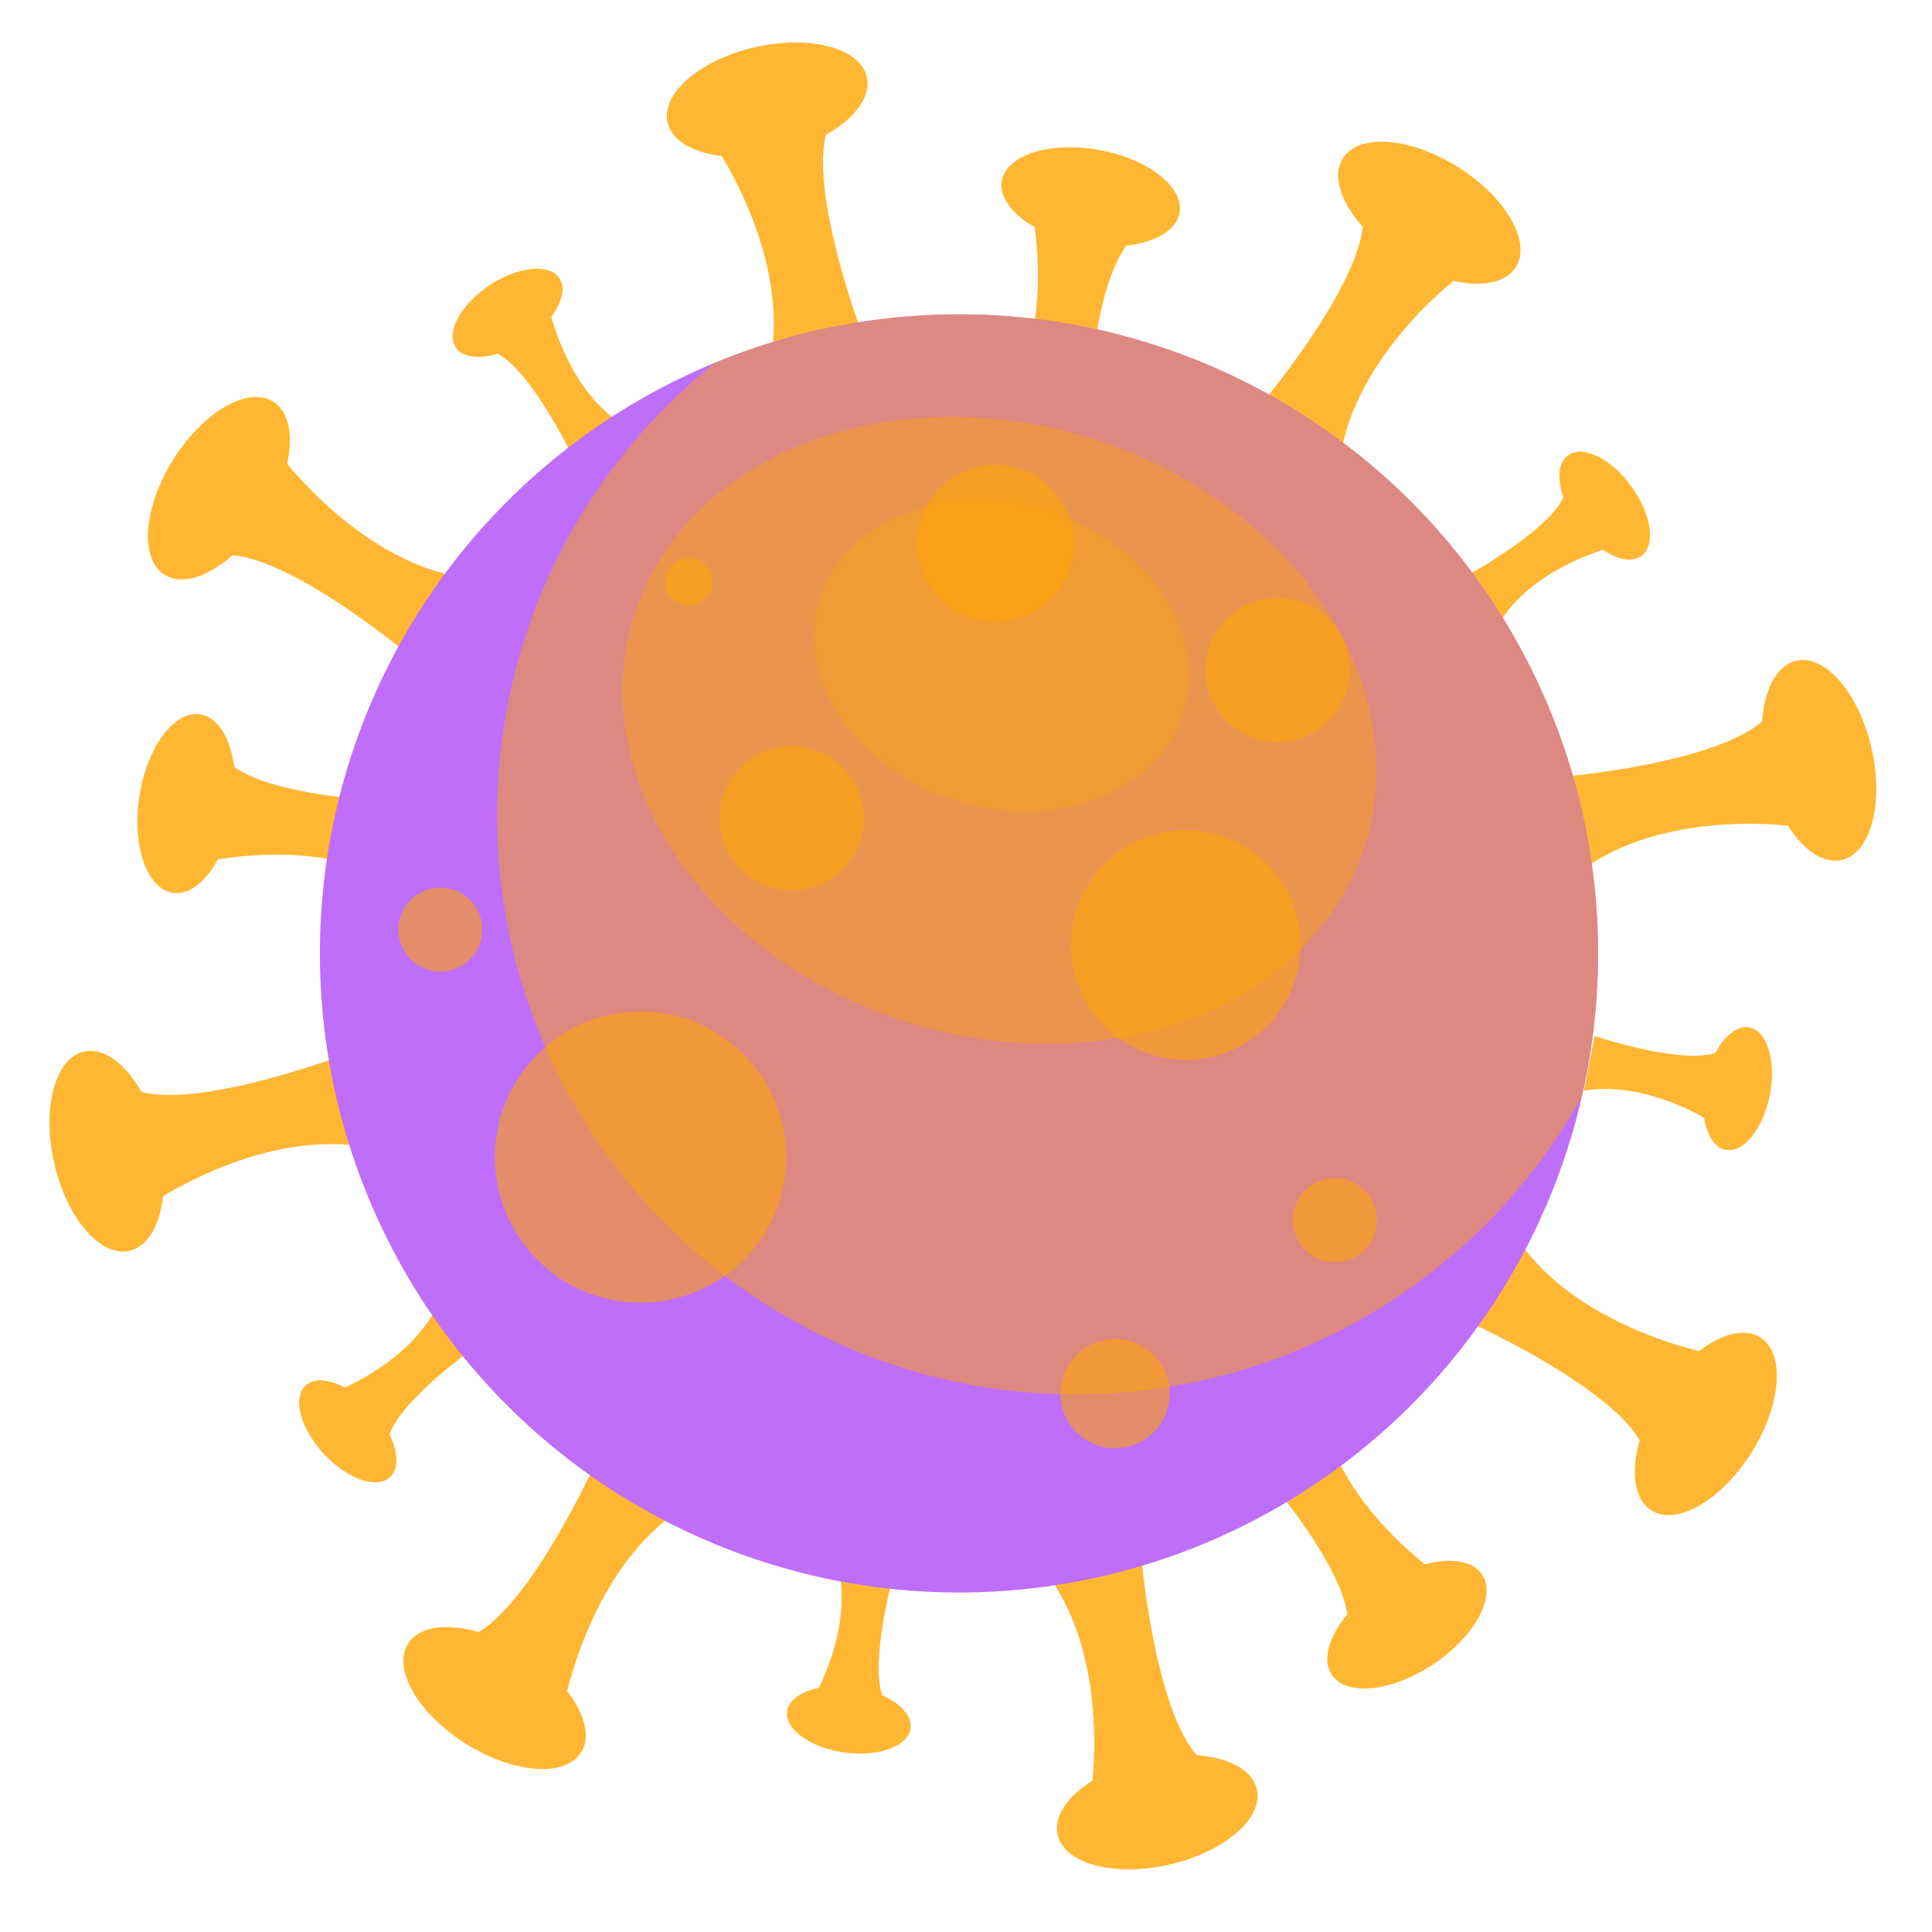 <?xml version="1.0" encoding="utf-8"?>
<!-- Generator: Adobe Illustrator 19.0.0, SVG Export Plug-In . SVG Version: 6.00 Build 0)  -->
<svg version="1.1" id="Layer_1" xmlns="http://www.w3.org/2000/svg" xmlns:xlink="http://www.w3.org/1999/xlink" x="0px" y="0px"
	 viewBox="13 -13 276 276" style="enable-background:new 13 -13 276 276;" xml:space="preserve">
<style type="text/css">
	.st0{opacity:0.8;}
	.st1{fill:orange;}
	.st2{opacity:0.41;fill:orange;}
	.st3{opacity:0.4;fill:orange;}
	.st4{opacity:0.48;clip-path:url(#XMLID_2_);fill:orange;}
	.st5{opacity:0.57;fill:orange;}
	.st6{opacity:0.34;fill:orange;}
</style>
<g>
	<g class="st0">
		<path class="st1" d="M115.3,8c0,0,10,14.6,8,29.2l12.7-2.9c0,0-8.8-23.6-4-30.4C132.1,3.9,119.8,4.2,115.3,8z"/>
		<path class="st2" d="M115.3,8c0,0,10,14.6,8,29.2l12.7-2.9c0,0-8.8-23.6-4-30.4C132.1,3.9,119.8,4.2,115.3,8z"/>
		<ellipse transform="matrix(0.975 -0.222 0.222 0.975 2.798 27.293)" class="st1" cx="122.6" cy="1.2" rx="14.6" ry="7.7"/>
		<ellipse transform="matrix(0.975 -0.222 0.222 0.975 3.038 26.159)" class="st3" cx="117.7" cy="-0.4" rx="5.5" ry="2.9"/>
	</g>
	<g class="st0">
		<path class="st1" d="M168.9,242.8c0,0,2.7-17.5-5.5-29.8l12.7-2.9c0,0,2.3,25,9.6,29.1C185.7,239.3,174.6,244.4,168.9,242.8z"/>
		<path class="st2" d="M168.9,242.8c0,0,2.7-17.5-5.5-29.8l12.7-2.9c0,0,2.3,25,9.6,29.1C185.7,239.3,174.6,244.4,168.9,242.8z"/>
		
			<ellipse transform="matrix(0.975 -0.222 0.222 0.975 -50.184 45.817)" class="st1" cx="178.4" cy="245.8" rx="14.6" ry="7.7"/>
		<ellipse transform="matrix(0.975 -0.222 0.222 0.975 -51.078 45.079)" class="st3" cx="174.7" cy="249.4" rx="5.5" ry="2.9"/>
	</g>
	<g class="st0">
		<path class="st1" d="M35,158.7c0,0,14.6-10,29.2-8L61.3,138c0,0-23.6,8.8-30.4,4C30.9,141.9,31.2,154.2,35,158.7z"/>
		<path class="st2" d="M35,158.7c0,0,14.6-10,29.2-8L61.3,138c0,0-23.6,8.8-30.4,4C30.9,141.9,31.2,154.2,35,158.7z"/>
		
			<ellipse transform="matrix(-0.222 -0.975 0.975 -0.222 -113.107 212.563)" class="st1" cx="28.2" cy="151.4" rx="14.6" ry="7.7"/>
		
			<ellipse transform="matrix(-0.222 -0.975 0.975 -0.222 -119.894 216.982)" class="st3" cx="26.6" cy="156.3" rx="5.5" ry="2.9"/>
	</g>
	<g class="st0">
		<path class="st1" d="M269.8,105.1c0,0-17.5-2.7-29.8,5.5l-2.9-12.7c0,0,25-2.3,29.1-9.6C266.3,88.3,271.4,99.4,269.8,105.1z"/>
		<path class="st2" d="M269.8,105.1c0,0-17.5-2.7-29.8,5.5l-2.9-12.7c0,0,25-2.3,29.1-9.6C266.3,88.3,271.4,99.4,269.8,105.1z"/>
		
			<ellipse transform="matrix(-0.222 -0.975 0.975 -0.222 240.212 382.824)" class="st1" cx="272.8" cy="95.6" rx="14.6" ry="7.7"/>
		
			<ellipse transform="matrix(-0.222 -0.975 0.975 -0.222 240.984 390.886)" class="st3" cx="276.4" cy="99.3" rx="5.5" ry="2.9"/>
	</g>
	<g class="st0">
		<path class="st1" d="M93.7,230c0,0,3.3-17.4,15-26.3l-11-6.9c0,0-10.5,22.9-18.7,24.3C79,221.1,87.8,229.6,93.7,230z"/>
		<path class="st2" d="M93.7,230c0,0,3.3-17.4,15-26.3l-11-6.9c0,0-10.5,22.9-18.7,24.3C79,221.1,87.8,229.6,93.7,230z"/>
		
			<ellipse transform="matrix(-0.847 -0.532 0.532 -0.847 32.426 468.717)" class="st1" cx="83.8" cy="229.7" rx="14.6" ry="7.7"/>
		
			<ellipse transform="matrix(-0.847 -0.532 0.532 -0.847 34.25 478.503)" class="st3" cx="86.1" cy="234.3" rx="5.5" ry="2.9"/>
	</g>
	<g class="st0">
		<path class="st1" d="M221.9,26.1c0,0-14.3,10.5-17.2,24.9l-11-6.9c0,0,16.1-19.3,13.8-27.4C207.4,16.7,218.9,21,221.9,26.1z"/>
		<path class="st2" d="M221.9,26.1c0,0-14.3,10.5-17.2,24.9l-11-6.9c0,0,16.1-19.3,13.8-27.4C207.4,16.7,218.9,21,221.9,26.1z"/>
		
			<ellipse transform="matrix(-0.847 -0.532 0.532 -0.847 391.954 147.59)" class="st1" cx="217.2" cy="17.3" rx="14.6" ry="7.7"/>
		
			<ellipse transform="matrix(-0.847 -0.532 0.532 -0.847 401.474 150.503)" class="st3" cx="222.4" cy="17.4" rx="5.5" ry="2.9"/>
	</g>
	<g class="st0">
		<path class="st1" d="M257,180.3c0,0-17.4-3.3-26.3-15l-6.9,11c0,0,22.9,10.5,24.3,18.7C248.1,195,256.6,186.2,257,180.3z"/>
		<path class="st2" d="M257,180.3c0,0-17.4-3.3-26.3-15l-6.9,11c0,0,22.9,10.5,24.3,18.7C248.1,195,256.6,186.2,257,180.3z"/>
		
			<ellipse transform="matrix(-0.532 0.847 -0.847 -0.532 554.354 74.177)" class="st1" cx="256.7" cy="190.2" rx="14.6" ry="7.7"/>
		
			<ellipse transform="matrix(-0.532 0.847 -0.847 -0.532 559.482 66.699)" class="st3" cx="261.3" cy="187.9" rx="5.5" ry="2.9"/>
	</g>
	<g class="st0">
		<path class="st1" d="M53.1,52.1c0,0,10.5,14.3,24.9,17.2l-6.9,11c0,0-19.3-16.1-27.4-13.8C43.7,66.6,48,55.1,53.1,52.1z"/>
		<path class="st2" d="M53.1,52.1c0,0,10.5,14.3,24.9,17.2l-6.9,11c0,0-19.3-16.1-27.4-13.8C43.7,66.6,48,55.1,53.1,52.1z"/>
		
			<ellipse transform="matrix(-0.532 0.847 -0.847 -0.532 115.948 49.442)" class="st1" cx="44.3" cy="56.8" rx="14.6" ry="7.7"/>
		
			<ellipse transform="matrix(-0.532 0.847 -0.847 -0.532 111.694 41.434)" class="st3" cx="44.4" cy="51.6" rx="5.5" ry="2.9"/>
	</g>
	<g class="st0">
		<path class="st1" d="M217.8,211.4c0,0-12.8-8.9-15.7-21.5l-9.5,6.4c0,0,14.6,16.6,12.8,23.7C205.3,220,215.3,215.9,217.8,211.4z"
			/>
		<path class="st2" d="M217.8,211.4c0,0-12.8-8.9-15.7-21.5l-9.5,6.4c0,0,14.6,16.6,12.8,23.7C205.3,220,215.3,215.9,217.8,211.4z"
			/>
		
			<ellipse transform="matrix(-0.832 0.555 -0.555 -0.832 513.609 282.752)" class="st1" cx="213.9" cy="219.2" rx="12.9" ry="6.8"/>
		
			<ellipse transform="matrix(-0.832 0.555 -0.555 -0.832 521.821 279.861)" class="st3" cx="218.5" cy="219" rx="4.9" ry="2.6"/>
	</g>
	<g class="st0">
		<path class="st1" d="M160.6,18.1c0,0,3,15.3-3.6,26.3l11.3,2c0,0,1-22.1,7.3-25.9C175.5,20.6,165.5,16.6,160.6,18.1z"/>
		<path class="st2" d="M160.6,18.1c0,0,3,15.3-3.6,26.3l11.3,2c0,0,1-22.1,7.3-25.9C175.5,20.6,165.5,16.6,160.6,18.1z"/>
		
			<ellipse transform="matrix(0.984 0.178 -0.178 0.984 5.417 -29.889)" class="st1" cx="168.8" cy="15.2" rx="12.9" ry="6.8"/>
		<ellipse transform="matrix(0.984 0.178 -0.178 0.984 4.824 -29.329)" class="st3" cx="165.4" cy="12.1" rx="4.9" ry="2.6"/>
	</g>
	<g class="st0">
		<path class="st1" d="M91.5,31.3c0,0,2.3,10.5,9.5,15.7l-6.6,4.4c0,0-6.7-13.7-11.7-14.4C82.8,37,88,31.7,91.5,31.3z"/>
		<path class="st2" d="M91.5,31.3c0,0,2.3,10.5,9.5,15.7l-6.6,4.4c0,0-6.7-13.7-11.7-14.4C82.8,37,88,31.7,91.5,31.3z"/>
		
			<ellipse transform="matrix(-0.832 0.555 -0.555 -0.832 174.237 10.61)" class="st1" cx="85.5" cy="31.7" rx="8.9" ry="4.7"/>
		<ellipse transform="matrix(-0.832 0.555 -0.555 -0.832 175.094 4.657)" class="st3" cx="86.8" cy="28.9" rx="3.4" ry="1.8"/>
	</g>
	<g class="st0">
		<path class="st1" d="M61.4,185.6c0,0,10-3.9,14-11.9l5.4,5.8c0,0-12.5,8.8-12.4,13.8C68.4,193.4,62.4,189.1,61.4,185.6z"/>
		<path class="st2" d="M61.4,185.6c0,0,10-3.9,14-11.9l5.4,5.8c0,0-12.5,8.8-12.4,13.8C68.4,193.4,62.4,189.1,61.4,185.6z"/>
		<ellipse transform="matrix(0.677 0.736 -0.736 0.677 161.108 15.612)" class="st1" cx="62.8" cy="191.5" rx="8.9" ry="4.7"/>
		
			<ellipse transform="matrix(0.677 0.736 -0.736 0.677 159.493 17.55)" class="st3" cx="59.7" cy="190.6" rx="3.4" ry="1.8"/>
	</g>
	<g class="st0">
		<path class="st1" d="M242.8,65.3c0,0-10.4,2.7-15.3,10.2l-4.7-6.4c0,0,13.4-7.3,13.9-12.3C236.8,56.7,242.3,61.7,242.8,65.3z"/>
		<path class="st2" d="M242.8,65.3c0,0-10.4,2.7-15.3,10.2l-4.7-6.4c0,0,13.4-7.3,13.9-12.3C236.8,56.7,242.3,61.7,242.8,65.3z"/>
		
			<ellipse transform="matrix(-0.589 -0.808 0.808 -0.589 336.982 289.858)" class="st1" cx="242.2" cy="59.3" rx="8.9" ry="4.7"/>
		
			<ellipse transform="matrix(-0.589 -0.808 0.808 -0.589 340.613 294.124)" class="st3" cx="245.1" cy="60.5" rx="3.4" ry="1.8"/>
	</g>
	<g class="st0">
		<path class="st1" d="M129.5,229.1c0,0,5.3-9.4,3.3-18.1l7.8,1.1c0,0-4.1,14.7-0.8,18.6C139.8,230.7,132.4,231.2,129.5,229.1z"/>
		<path class="st2" d="M129.5,229.1c0,0,5.3-9.4,3.3-18.1l7.8,1.1c0,0-4.1,14.7-0.8,18.6C139.8,230.7,132.4,231.2,129.5,229.1z"/>
		
			<ellipse transform="matrix(0.99 0.138 -0.138 0.99 33.431 -16.31)" class="st1" cx="134.3" cy="232.8" rx="8.9" ry="4.7"/>
		<ellipse transform="matrix(0.99 0.138 -0.138 0.99 33.578 -15.901)" class="st3" cx="131.4" cy="234" rx="3.4" ry="1.8"/>
	</g>
	<g class="st0">
		<path class="st1" d="M257.2,147.1c0,0-9.1-5.8-17.9-4.3l1.5-7.8c0,0,14.5,4.9,18.5,1.8C259.3,136.9,259.4,144.3,257.2,147.1z"/>
		<path class="st2" d="M257.2,147.1c0,0-9.1-5.8-17.9-4.3l1.5-7.8c0,0,14.5,4.9,18.5,1.8C259.3,136.9,259.4,144.3,257.2,147.1z"/>
		
			<ellipse transform="matrix(0.191 -0.982 0.982 0.191 71.317 371.685)" class="st1" cx="261.1" cy="142.6" rx="8.9" ry="4.7"/>
		
			<ellipse transform="matrix(0.191 -0.982 0.982 0.191 69.304 375.138)" class="st3" cx="262.2" cy="145.5" rx="3.4" ry="1.8"/>
	</g>
	<g class="st0">
		<path class="st1" d="M42.9,110c0,0,15.2-3.4,26.4,2.9l1.7-11.3c0,0-22.1-0.5-26.1-6.6C44.9,95,41.2,105.1,42.9,110z"/>
		<path class="st2" d="M42.9,110c0,0,15.2-3.4,26.4,2.9l1.7-11.3c0,0-22.1-0.5-26.1-6.6C44.9,95,41.2,105.1,42.9,110z"/>
		
			<ellipse transform="matrix(0.152 -0.988 0.988 0.152 -66.98 125.546)" class="st1" cx="39.7" cy="101.8" rx="12.9" ry="6.8"/>
		
			<ellipse transform="matrix(0.152 -0.988 0.988 0.152 -72.903 125.614)" class="st3" cx="36.8" cy="105.3" rx="4.9" ry="2.6"/>
	</g>
	<g>
		<defs>
			<circle id="XMLID_3_" cx="150" cy="123.2" r="91.3"/>
		</defs>
		<use xlink:href="#XMLID_3_"  style="overflow:visible;opacity:0.8;fill:#BF6EF9;"/>
		<clipPath id="XMLID_2_">
			<use xlink:href="#XMLID_3_"  style="overflow:visible;opacity:0.8;"/>
		</clipPath>
		<circle class="st4" cx="166.7" cy="103.5" r="82.7"/>
	</g>
	
		<ellipse transform="matrix(0.295 -0.956 0.956 0.295 22.452 213.312)" class="st3" cx="155.8" cy="91.4" rx="43.7" ry="54.7"/>
	<g>
		<circle class="st5" cx="155.2" cy="64.6" r="11.2"/>
		<g>
			<circle class="st5" cx="104.5" cy="152.3" r="20.8"/>
			<circle class="st5" cx="172.3" cy="186.1" r="7.8"/>
			<circle class="st5" cx="111.4" cy="70.1" r="3.4"/>
			<circle class="st5" cx="182.4" cy="122" r="16.4"/>
			<circle class="st5" cx="126.1" cy="103.9" r="10.3"/>
			<circle class="st5" cx="195.5" cy="82.7" r="10.3"/>
			<circle class="st5" cx="203.7" cy="161.3" r="6"/>
			<circle class="st5" cx="75.9" cy="119.8" r="6"/>
		</g>
	</g>
	<ellipse transform="matrix(0.295 -0.956 0.956 0.295 32.905 206.006)" class="st6" cx="156" cy="80.7" rx="21.7" ry="27.2"/>
</g>
</svg>
